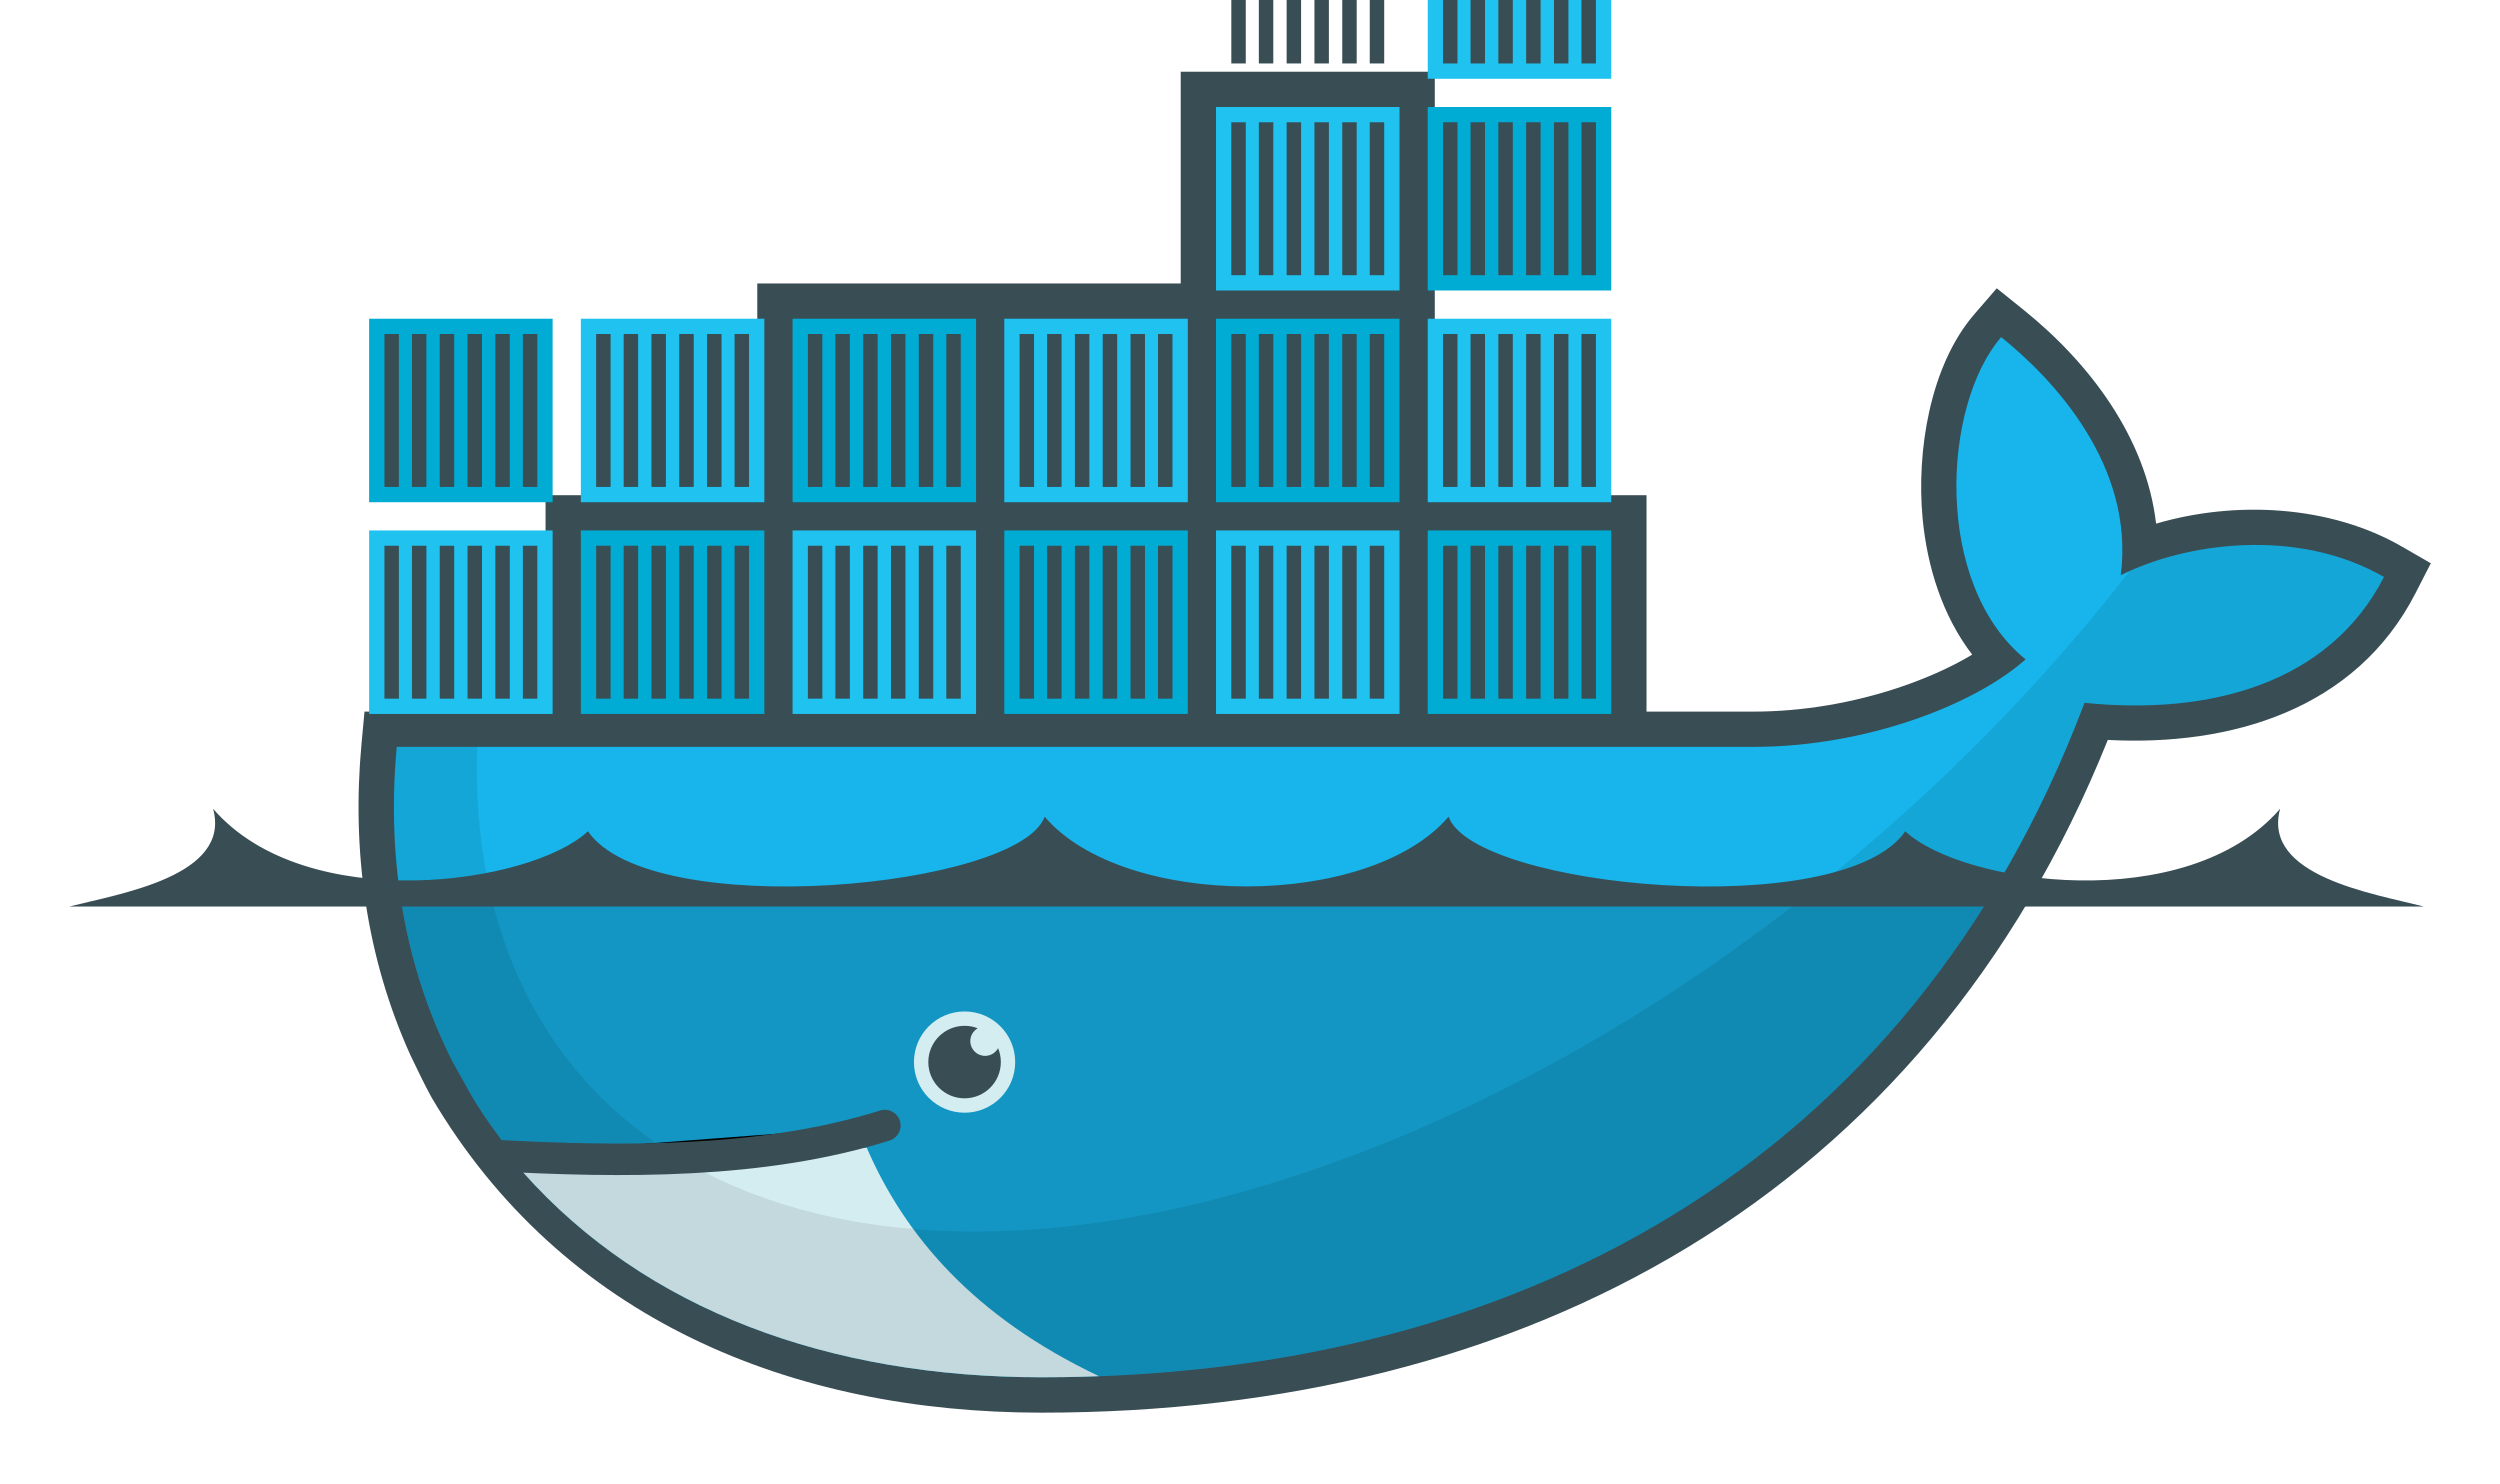 <svg id="vector" xmlns="http://www.w3.org/2000/svg" width="128" height="76" viewBox="0 0 270 160"><defs><clipPath id="clip_path_0"><path d="M83.471,9.59L83.471,55.59L61.471,55.59L61.471,78.59L43.051,78.59c-0.078,0.666 -0.141,1.333 -0.206,2 -1.151,12.531 1.036,24.088 6.063,33.969L50.596,117.59c1.011,1.817 2.191,3.523 3.438,5.188 1.245,1.662 1.686,2.583 2.469,3.688C69.791,141.401 89.6,148.59 112.471,148.59 163.119,148.59 206.104,126.152 225.127,75.746 238.624,77.131 251.57,73.67 257.471,62.152 248.072,56.729 235.992,58.467 229.033,61.965L247.471,9.59 175.471,55.59L152.471,55.59L152.471,9.59Z M 0,0"/></clipPath><clipPath id="clip_path_1"><path d="M83.471,9.59L83.471,55.59L61.471,55.59L61.471,78.59L43.051,78.59c-0.078,0.666 -0.141,1.333 -0.206,2 -1.151,12.531 1.036,24.088 6.063,33.969L50.596,117.59c1.011,1.817 2.191,3.523 3.438,5.188 1.245,1.662 1.686,2.583 2.469,3.688C69.791,141.401 89.6,148.59 112.471,148.59 163.119,148.59 206.104,126.152 225.127,75.746 238.624,77.131 251.57,73.67 257.471,62.152 248.072,56.729 235.992,58.467 229.033,61.965L247.471,9.59 175.471,55.59L152.471,55.59L152.471,9.59Z M 0,0"/></clipPath><clipPath id="clip_path_2"><path d="M83.471,9.59L83.471,55.59L61.471,55.59L61.471,78.59L43.051,78.59c-0.078,0.666 -0.141,1.333 -0.206,2 -1.151,12.531 1.036,24.088 6.063,33.969L50.596,117.59c1.011,1.817 2.191,3.523 3.438,5.188 1.245,1.662 1.686,2.583 2.469,3.688C69.791,141.401 89.6,148.59 112.471,148.59 163.119,148.59 206.104,126.152 225.127,75.746 238.624,77.131 251.57,73.67 257.471,62.152 248.072,56.729 235.992,58.467 229.033,61.965L247.471,9.59 175.471,55.59L152.471,55.59L152.471,9.59Z M 0,0"/></clipPath><clipPath id="clip_path_3"><path d="M83.471,9.59L83.471,55.59L61.471,55.59L61.471,78.59L43.051,78.59c-0.078,0.666 -0.141,1.333 -0.206,2 -1.151,12.531 1.036,24.088 6.063,33.969L50.596,117.59c1.011,1.817 2.191,3.523 3.438,5.188 1.245,1.662 1.686,2.583 2.469,3.688C69.791,141.401 89.6,148.59 112.471,148.59 163.119,148.59 206.104,126.152 225.127,75.746 238.624,77.131 251.57,73.67 257.471,62.152 248.072,56.729 235.992,58.467 229.033,61.965L247.471,9.59 175.471,55.59L152.471,55.59L152.471,9.59Z M 0,0"/></clipPath><clipPath id="clip_path_4"><path d="M83.471,9.59L83.471,55.59L61.471,55.59L61.471,78.59L43.051,78.59c-0.078,0.666 -0.141,1.333 -0.206,2 -1.151,12.531 1.036,24.088 6.063,33.969L50.596,117.59c1.011,1.817 2.191,3.523 3.438,5.188 1.245,1.662 1.686,2.583 2.469,3.688C69.791,141.401 89.6,148.59 112.471,148.59 163.119,148.59 206.104,126.152 225.127,75.746 238.624,77.131 251.57,73.67 257.471,62.152 248.072,56.729 235.992,58.467 229.033,61.965L247.471,9.59 175.471,55.59L152.471,55.59L152.471,9.59Z M 0,0"/></clipPath></defs><path fill="#394d54" d="m154.958,53.322h22.866v23.375h11.562c5.339,0 10.831,-0.951 15.887,-2.664 2.484,-0.842 5.273,-2.015 7.724,-3.489 -3.228,-4.214 -4.876,-9.536 -5.361,-14.781 -0.659,-7.134 0.78,-16.42 5.609,-22.004l2.404,-2.78 2.864,2.302c7.211,5.794 13.276,13.889 14.345,23.118 8.683,-2.554 18.878,-1.95 26.531,2.467l3.14,1.812 -1.653,3.226c-6.473,12.633 -20.005,16.547 -33.235,15.854 -19.797,49.308 -62.898,72.653 -115.157,72.653 -26.999,0 -51.77,-10.093 -65.876,-34.047 -0.827,-1.488 -1.535,-3.044 -2.286,-4.572 -4.768,-10.544 -6.352,-22.095 -5.277,-33.637l0.322,-3.457H58.92V53.322h22.866V30.456H127.518V7.59h27.44v45.732" id="path_0"/><g id="g_0"><path fill="#00acd3" d="m131.33,-11.465h19.818L151.147,8.352h-19.818z" clip-path="url(#clip_path_0)"/><path fill="#20c2ef" d="m131.33,11.4h19.818v19.818h-19.818z"/><path fill="#000000FF" d="M133.763,6.701L133.763,-9.815M136.735,6.701L136.735,-9.815m3.002,16.516L139.737,-9.815m3.003,16.516L142.74,-9.815M145.743,6.701L145.743,-9.815m2.971,16.516L148.714,-9.815" stroke-width="1.56" stroke="#394d54"/><path fill="#000000FF" d="M133.763,29.567L133.763,13.051M136.735,29.567L136.735,13.051m3.002,16.516L139.737,13.051m3.003,16.516L142.74,13.051M145.743,29.567L145.743,13.051m2.971,16.516L148.714,13.051" stroke-width="1.56" stroke="#394d54"/><path fill="#00acd3" d="m154.196,31.217l19.818,-0L174.014,11.4l-19.818,-0z"/><path fill="#20c2ef" d="m154.196,8.352l19.818,-0l0,-19.818l-19.818,-0z"/><path fill="#000000FF" d="M156.629,13.051L156.629,29.567M159.601,13.051L159.601,29.567m3.002,-16.516L162.603,29.567m3.003,-16.516L165.606,29.567M168.609,13.051L168.609,29.567m2.971,-16.516L171.58,29.567" stroke-width="1.56" stroke="#394d54"/><path fill="#000000FF" d="M156.629,-9.815L156.629,6.701M159.601,-9.815L159.601,6.701m3.002,-16.516L162.603,6.701m3.003,-16.516L165.606,6.701M168.609,-9.815L168.609,6.701m2.971,-16.516L171.58,6.701" stroke-width="1.56" stroke="#394d54"/><path fill="#00acd3" d="m39.866,34.267h19.818L59.684,54.084h-19.818z"/><path fill="#20c2ef" d="m39.866,57.132h19.818v19.818h-19.818z"/><path fill="#000000FF" d="M42.299,52.433L42.299,35.917M45.271,52.433L45.271,35.917m3.002,16.516L48.273,35.917m3.003,16.516L51.276,35.917M54.279,52.433L54.279,35.917m2.971,16.516L57.25,35.917" stroke-width="1.56" stroke="#394d54"/><path fill="#000000FF" d="M42.299,75.299L42.299,58.783M45.271,75.299L45.271,58.783m3.002,16.516L48.273,58.783m3.003,16.516L51.276,58.783M54.279,75.299L54.279,58.783m2.971,16.516L57.25,58.783" stroke-width="1.56" stroke="#394d54"/><path fill="#00acd3" d="m62.732,76.949l19.818,-0L82.55,57.132l-19.818,-0z"/><path fill="#20c2ef" d="m62.732,54.084l19.818,-0l0,-19.818l-19.818,-0z"/><path fill="#000000FF" d="M65.165,58.783L65.165,75.299M68.137,58.783L68.137,75.299m3.002,-16.516L71.139,75.299m3.003,-16.516L74.142,75.299M77.145,58.783L77.145,75.299m2.971,-16.516L80.116,75.299" stroke-width="1.56" stroke="#394d54"/><path fill="#000000FF" d="M65.165,35.917L65.165,52.433M68.137,35.917L68.137,52.433m3.002,-16.516L71.139,52.433m3.003,-16.516L74.142,52.433M77.145,35.917L77.145,52.433m2.971,-16.516L80.116,52.433" stroke-width="1.56" stroke="#394d54"/><path fill="#00acd3" d="m85.598,34.267h19.818L105.416,54.084h-19.818z"/><path fill="#20c2ef" d="m85.598,57.132h19.818v19.818h-19.818z"/><path fill="#000000FF" d="M88.031,52.433L88.031,35.917M91.003,52.433L91.003,35.917m3.002,16.516L94.005,35.917m3.003,16.516L97.008,35.917M100.011,52.433L100.011,35.917m2.971,16.516L102.982,35.917" stroke-width="1.56" stroke="#394d54"/><path fill="#000000FF" d="M88.031,75.299L88.031,58.783M91.003,75.299L91.003,58.783m3.002,16.516L94.005,58.783m3.003,16.516L97.008,58.783M100.011,75.299L100.011,58.783m2.971,16.516L102.982,58.783" stroke-width="1.56" stroke="#394d54"/><path fill="#00acd3" d="m108.464,76.949l19.818,-0L128.282,57.132l-19.818,-0z"/><path fill="#20c2ef" d="m108.464,54.084l19.818,-0l0,-19.818l-19.818,-0z"/><path fill="#000000FF" d="M110.897,58.783L110.897,75.299M113.869,58.783L113.869,75.299m3.002,-16.516L116.871,75.299m3.003,-16.516L119.874,75.299M122.877,58.783L122.877,75.299m2.971,-16.516L125.848,75.299" stroke-width="1.56" stroke="#394d54"/><path fill="#000000FF" d="M110.897,35.917L110.897,52.433M113.869,35.917L113.869,52.433m3.002,-16.516L116.871,52.433m3.003,-16.516L119.874,52.433M122.877,35.917L122.877,52.433m2.971,-16.516L125.848,52.433" stroke-width="1.56" stroke="#394d54"/><path fill="#00acd3" d="m131.33,34.267h19.818L151.148,54.084h-19.818z"/><path fill="#20c2ef" d="m131.33,57.132h19.818v19.818h-19.818z"/><path fill="#000000FF" d="M133.763,52.433L133.763,35.917M136.735,52.433L136.735,35.917m3.002,16.516L139.737,35.917m3.003,16.516L142.74,35.917M145.743,52.433L145.743,35.917m2.971,16.516L148.714,35.917" stroke-width="1.56" stroke="#394d54"/><path fill="#000000FF" d="M133.763,75.299L133.763,58.783M136.735,75.299L136.735,58.783m3.002,16.516L139.737,58.783m3.003,16.516L142.74,58.783M145.743,75.299L145.743,58.783m2.971,16.516L148.714,58.783" stroke-width="1.56" stroke="#394d54"/><path fill="#00acd3" d="m154.196,76.949l19.818,-0L174.014,57.132l-19.818,-0z"/><path fill="#20c2ef" d="m154.196,54.084l19.818,-0l0,-19.818l-19.818,-0z"/><path fill="#000000FF" d="M156.629,58.783L156.629,75.299M159.601,58.783L159.601,75.299m3.002,-16.516L162.603,75.299m3.003,-16.516L165.606,75.299M168.609,58.783L168.609,75.299m2.971,-16.516L171.58,75.299" stroke-width="1.56" stroke="#394d54"/><path fill="#000000FF" d="M156.629,35.917L156.629,52.433M159.601,35.917L159.601,52.433m3.002,-16.516L162.603,52.433m3.003,-16.516L165.606,52.433M168.609,35.917L168.609,52.433m2.971,-16.516L171.58,52.433" stroke-width="1.56" stroke="#394d54"/></g><g id="g_1"><path fill="#17b5eb" d="m229.041,61.969c1.533,-11.915 -7.384,-21.275 -12.914,-25.718 -6.373,7.368 -7.363,26.678 2.635,34.807 -5.58,4.956 -17.337,9.448 -29.376,9.448L41.471,80.507C40.3,93.074 41.471,153.59 41.471,153.59h217l-0.987,-91.424c-9.399,-5.424 -21.484,-3.694 -28.443,-0.197" clip-path="url(#clip_path_1)"/></g><g id="g_2"><path fill="#000000FF" d="m41.471,96.59v57L258.471,153.59L258.471,96.59" fill-opacity="0.17" clip-path="url(#clip_path_2)"/></g><g id="g_3"><path fill="#d4edf1" d="M118.708,148.48C105.168,142.055 97.736,133.321 93.601,123.785L52.471,125.59l21,28 45.237,-5.11" clip-path="url(#clip_path_3)"/></g><g id="g_4"><path fill="#000000FF" d="m229.971,61.527v0.031c-20.861,26.889 -50.783,50.379 -82.906,62.719 -28.655,11.008 -53.638,11.06 -70.875,2.219 -1.856,-1.048 -3.676,-2.212 -5.5,-3.313C58.053,114.352 50.935,99.742 51.533,80.496L41.471,80.496L41.471,153.59L258.471,153.59L258.471,57.59h-25z" fill-opacity="0.085" clip-path="url(#clip_path_4)"/></g><path fill="#00000000" d="m53.096,124.621c14.165,0.775 29.282,0.914 42.469,-3.219" stroke-width="3.4" stroke="#394d54" stroke-linecap="round" id="path_1"/><path fill="#d4edf1" d="m109.641,114.549c0,3.019 -2.448,5.467 -5.467,5.467 -3.02,0 -5.468,-2.448 -5.468,-5.467 0,-3.019 2.448,-5.468 5.468,-5.468 3.019,0 5.467,2.449 5.467,5.468z" id="path_2"/><path fill="#394d54" d="m105.592,110.898c-0.477,0.276 -0.8,0.793 -0.8,1.384 0,0.883 0.716,1.597 1.598,1.597 0.605,0 1.13,-0.336 1.402,-0.832 0.192,0.462 0.298,0.97 0.298,1.502 0,2.162 -1.753,3.915 -3.916,3.915 -2.162,0 -3.916,-1.753 -3.916,-3.915 0,-2.163 1.754,-3.917 3.916,-3.917 0.5,0 0.977,0.094 1.418,0.265z" id="path_3"/><path fill="#394d54" d="M7.471,97.752H261.798c-5.538,-1.405 -17.521,-3.302 -15.545,-10.56 -10.069,11.652 -34.353,8.174 -40.481,2.429 -6.825,9.898 -46.555,6.136 -49.326,-1.575 -8.556,10.041 -35.067,10.041 -43.623,0 -2.772,7.711 -42.501,11.473 -49.327,1.575 -6.128,5.746 -30.41,9.223 -40.48,-2.429 1.976,7.257 -10.007,9.155 -15.546,10.56" id="path_4"/></svg>